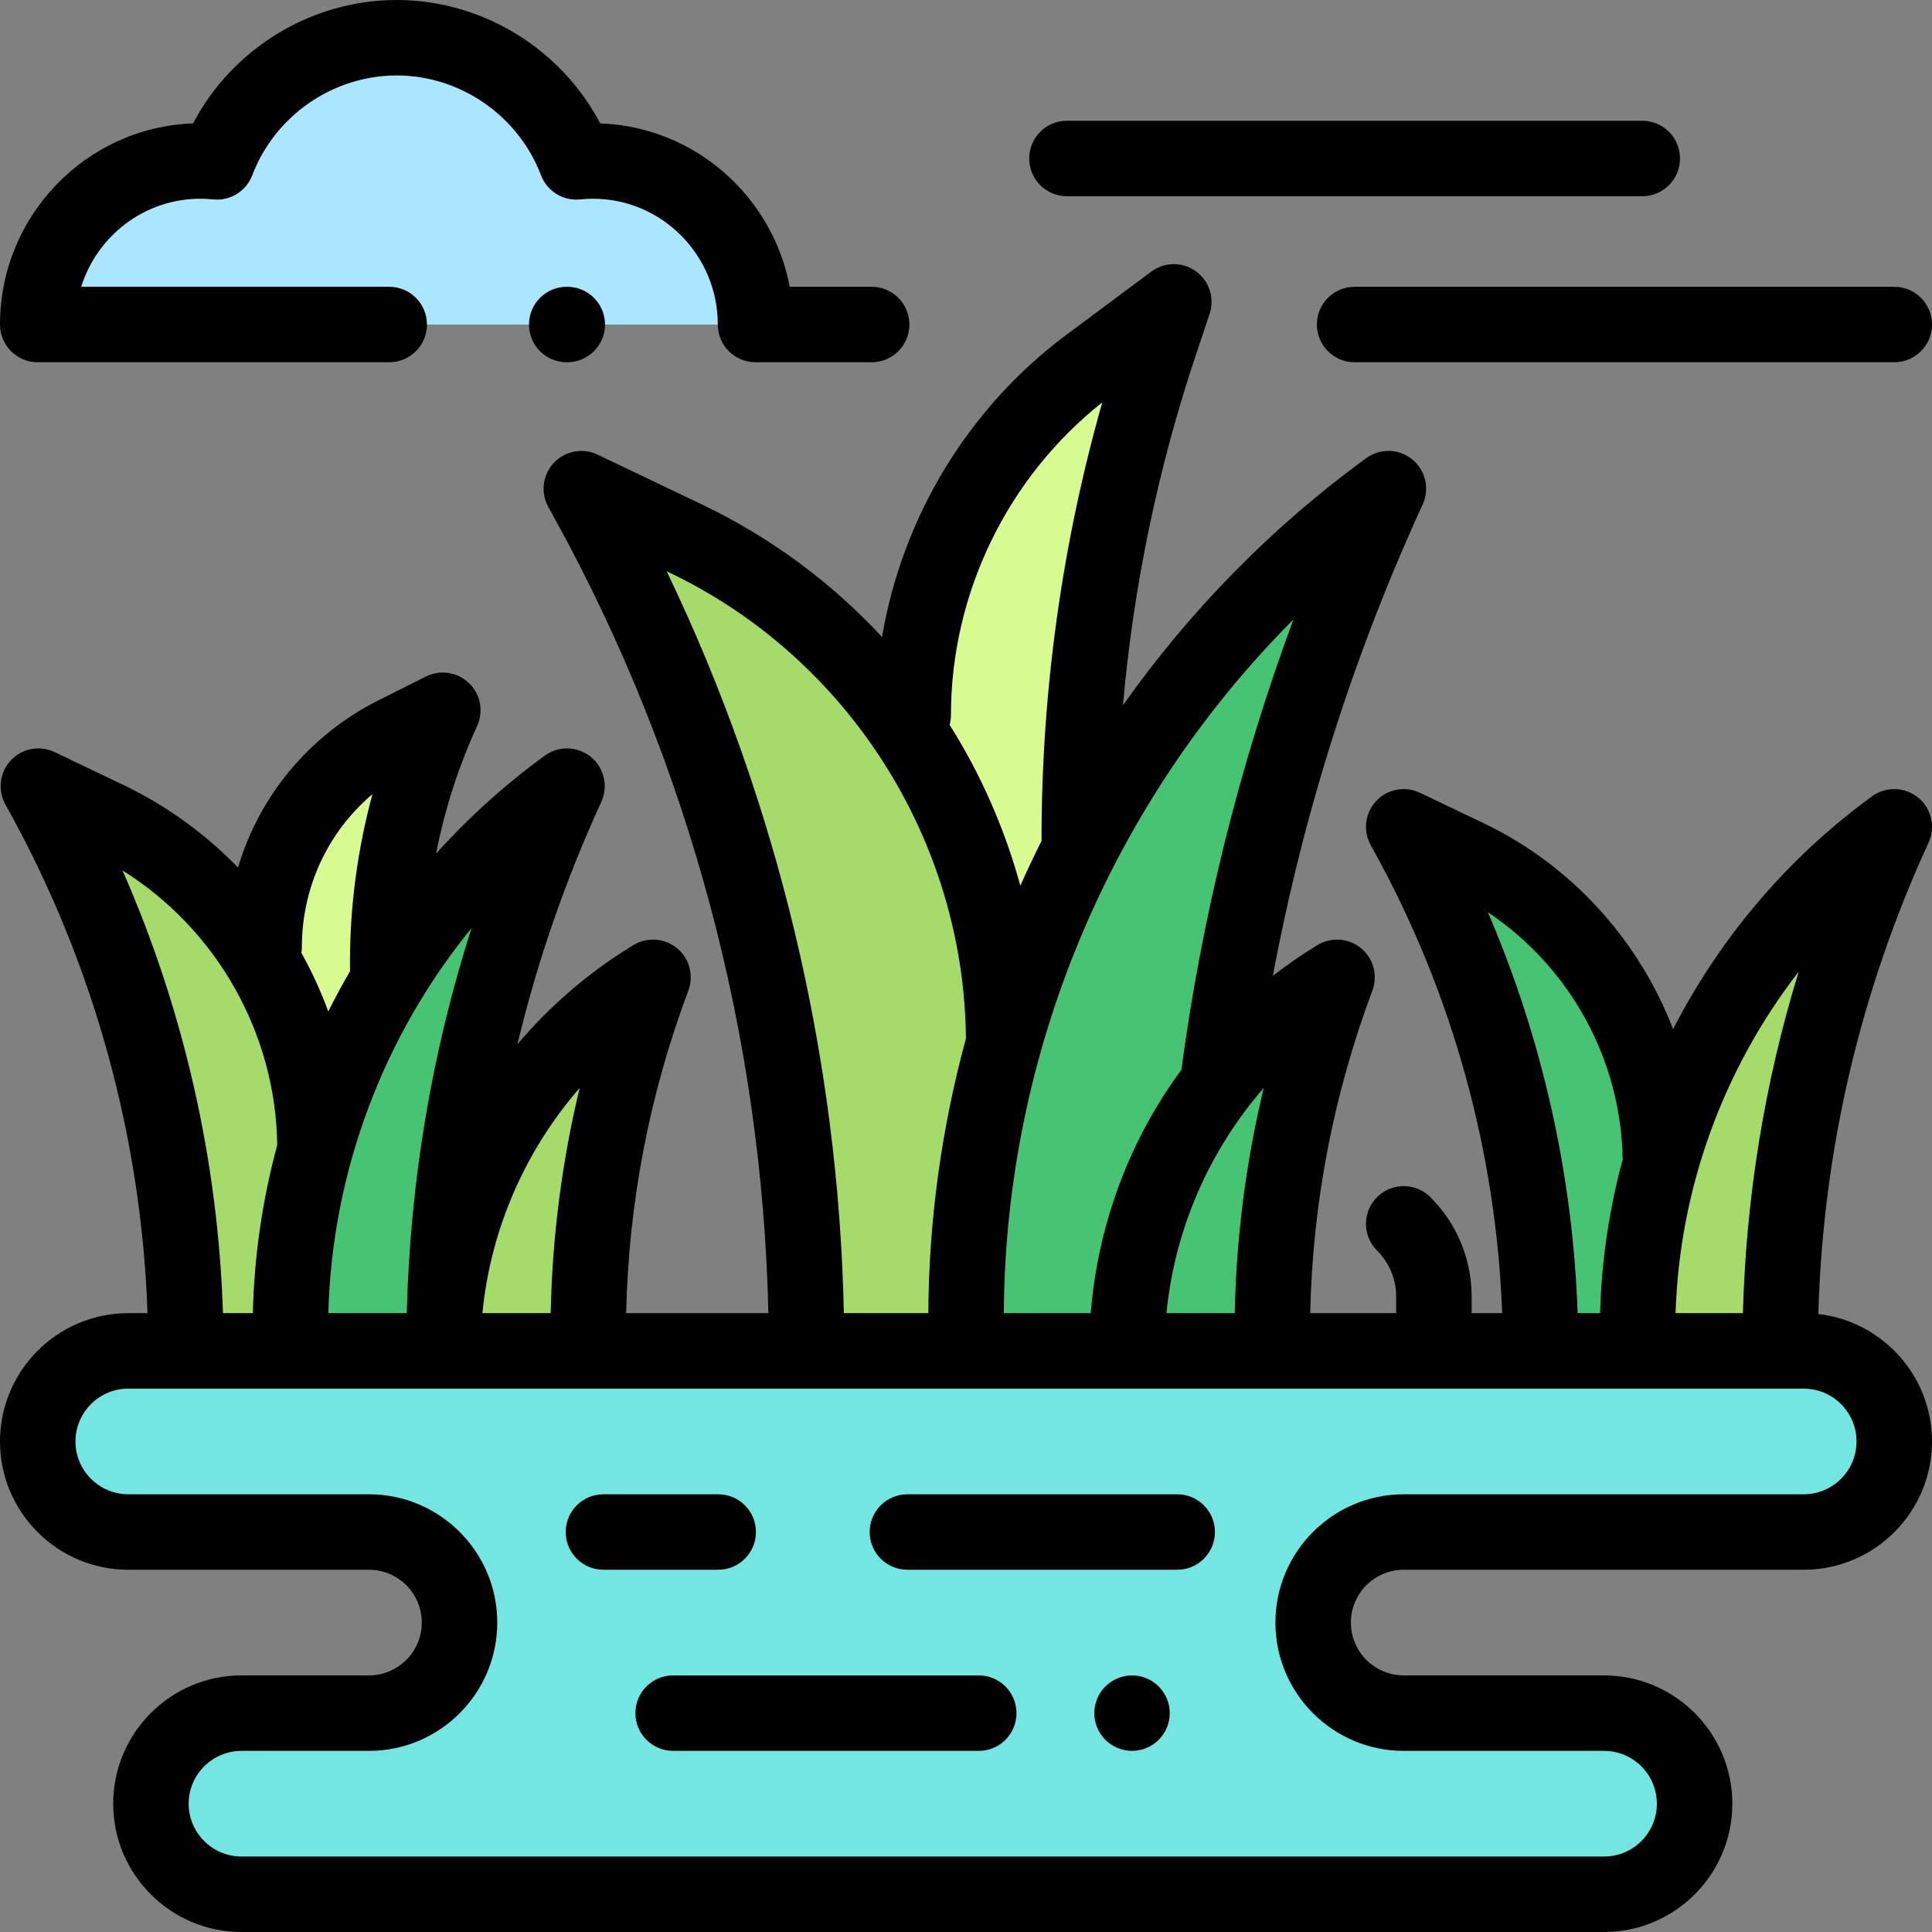 <?xml version="1.0" encoding="iso-8859-1"?>
<!-- Generator: Adobe Illustrator 19.0.0, SVG Export Plug-In . SVG Version: 6.00 Build 0)  -->
<svg version="1.1" id="Capa_1" xmlns="http://www.w3.org/2000/svg" xmlns:xlink="http://www.w3.org/1999/xlink" x="0px" y="0px"
	 viewBox="0 0 512.002 512.002" style="enable-background:new 0 0 512.002 512.002;" xml:space="preserve">
<rect x="0" y="0" width="512.002" height="512.002" fill="#808080" stroke="none"/>
<path style="fill:#73E6E1;" d="M372,406.002h106c13.255,0,24-10.745,24-24s-10.745-24-24-24H34c-13.255,0-24,10.745-24,24
	s10.745,24,24,24h63.779c13.255,0,24,10.745,24,24s-10.745,24-24,24H64c-13.255,0-24,10.745-24,24s10.745,24,24,24h361.086
	c13.255,0,24-10.745,24-24s-10.745-24-24-24H372c-13.255,0-24-10.745-24-24S358.745,406.002,372,406.002z"/>
<path style="fill:#D7FA91;" d="M70,250.995L70,250.995c0-23.925,13.506-45.801,34.896-56.52l12.457-6.243l0,0
	c-9.623,20.906-14.606,43.648-14.606,66.662v1.877L83.49,290.357L70,250.995z"/>
<path style="fill:#A5DC69;" d="M117.353,358.002L117.353,358.002c0-40.222,20.867-77.565,55.122-98.645l0.576-0.355l0,0
	c-11.36,30.308-17.18,62.412-17.18,94.78v4.22H117.353z"/>
<path style="fill:#46C373;" d="M76.94,358.002V352.4c0-56.982,27.252-110.528,73.321-144.063l0,0l-0.034,0.075
	c-21.462,46.776-32.572,97.634-32.572,149.099v0.492H76.94V358.002z"/>
<g>
	<path style="fill:#A5DC69;" d="M83.49,304.542L83.49,304.542c0-37.372-21.465-71.422-55.185-87.537l-18.137-8.668l1.211,2.202
		c24.854,45.176,37.887,95.902,37.887,147.464l0,0H83.49V304.542z"/>
	<path style="fill:#A5DC69;" d="M433.961,358.002v-5.198c0-52.877,25.289-102.565,68.039-133.685l0,0l-0.032,0.07
		c-19.916,43.406-30.226,90.601-30.226,138.358v0.456h-37.781V358.002z"/>
</g>
<path style="fill:#46C373;" d="M440.039,308.394L440.039,308.394c0-34.68-19.919-66.277-51.209-81.231L372,219.119l1.124,2.043
	c23.064,41.922,35.157,88.993,35.157,136.84l0,0h31.758V308.394z"/>
<path style="fill:#D7FA91;" d="M242.009,189.502L242.009,189.502c0-36.56,17.284-70.968,46.614-92.794l22.45-16.706l-3.653,10.93
	c-14.177,42.417-21.405,86.847-21.405,131.57l0,0L266,259.002L242.009,189.502z"/>
<path style="fill:#46C373;" d="M256,358.002v-8.553c0-86.997,41.607-168.747,111.942-219.947l0,0l-0.052,0.114
	c-32.766,71.415-49.729,149.062-49.729,227.635v0.751H256z"/>
<path style="fill:#A5DC69;" d="M256,358.002v-8.553c0-24.989,3.439-49.543,10-73.067l0,0c0-57.058-32.772-109.043-84.252-133.646
	l-27.69-13.234l1.849,3.361c37.946,68.972,57.843,146.417,57.843,225.139l0,0H256z"/>
<path style="fill:#46C373;" d="M298.635,358.002L298.635,358.002c0-40.222,20.867-77.565,55.122-98.645l0.576-0.355l0,0
	c-11.36,30.308-17.18,62.412-17.18,94.78v4.22H298.635z"/>
<path style="fill:#AAE6FF;" d="M150.188,86.001h50.037c0-23.895-19.319-43.333-43.066-43.333c-1.485,0-2.964,0.082-4.437,0.231
	c-7.469-19.636-26.28-32.898-47.608-32.898s-40.142,13.263-47.61,32.898c-1.472-0.148-2.951-0.231-4.434-0.231
	C29.32,42.668,10,62.106,10,86.001h93.146H150.188z"/>
<path d="M481.878,348.23c1.228-43.341,11.028-85.31,29.216-124.949c1.893-4.134,0.757-9.025-2.763-11.904
	c-3.52-2.877-8.539-3.02-12.215-0.343c-22.418,16.319-40.346,37.593-52.728,61.71c-9.051-23.553-26.837-43.417-50.244-54.604
	l-16.83-8.043c-3.919-1.874-8.601-1.002-11.582,2.156c-2.983,3.158-3.585,7.881-1.491,11.687l1.124,2.043
	c20.582,37.411,32.157,79.397,33.727,122.02H390v-4.353c0-9.967-3.881-19.337-10.929-26.385c-3.904-3.906-10.236-3.905-14.142-0.001
	c-3.905,3.905-3.906,10.236,0,14.142c3.27,3.271,5.071,7.619,5.071,12.244v4.353h-22.782c0.644-29.279,6.179-58.01,16.479-85.49
	c1.5-4,0.292-8.511-3.005-11.228c-3.297-2.716-7.957-3.038-11.595-0.801l-0.581,0.357c-3.879,2.387-7.609,4.993-11.194,7.778
	c8.056-43.049,21.344-84.92,39.647-124.812l0.053-0.114c1.908-4.134,0.783-9.035-2.737-11.922c-3.52-2.888-8.546-3.033-12.228-0.354
	c-24.872,18.105-46.71,40.359-64.463,65.489c2.776-31.54,9.225-62.63,19.31-92.805l3.653-10.93
	c1.385-4.144-0.081-8.707-3.619-11.269c-3.538-2.563-8.331-2.531-11.835,0.077l-22.449,16.707
	c-26.115,19.433-43.551,48.424-48.897,80.127c-13.484-14.533-29.62-26.461-47.697-35.1l-27.69-13.234
	c-3.918-1.874-8.599-1.002-11.582,2.156c-2.982,3.158-3.585,7.88-1.492,11.686l1.849,3.362
	c35.424,64.387,54.859,136.897,56.481,210.318h-37.69c0.644-29.279,6.179-58.01,16.479-85.49c1.5-4.001,0.292-8.513-3.007-11.229
	c-3.299-2.717-7.958-3.037-11.597-0.798l-0.577,0.355c-11.362,6.992-21.53,15.766-30.112,25.905
	c5.248-21.933,12.661-43.389,22.231-64.247c1.892-4.134,0.756-9.024-2.764-11.902c-3.519-2.877-8.539-3.018-12.214-0.343
	c-10.567,7.692-20.204,16.41-28.818,25.961c2.285-11.659,5.935-23.057,10.879-33.8c1.775-3.858,0.921-8.416-2.131-11.369
	c-3.052-2.952-7.635-3.656-11.433-1.753l-12.457,6.243c-18.42,9.231-31.675,25.339-37.346,44.368
	c-8.66-8.927-18.919-16.408-30.452-21.92l-18.137-8.668c-3.919-1.874-8.6-1.002-11.583,2.156s-3.585,7.881-1.491,11.687l1.211,2.201
	c22.368,40.656,34.893,86.314,36.473,132.644H34c-18.748,0-34,15.252-34,34s15.252,34,34,34h63.779c7.72,0,14,6.28,14,14
	s-6.28,14-14,14H64c-18.748,0-34,15.252-34,34s15.252,34,34,34h361.086c18.748,0,34-15.252,34-34s-15.252-34-34-34H372
	c-7.72,0-14-6.28-14-14s6.28-14,14-14h106c18.748,0,34-15.252,34-34C512,364.566,498.805,350.161,481.878,348.23z M476.667,257.515
	c-8.995,29.285-13.935,59.557-14.78,90.487h-17.843C445.077,314.938,456.725,283.242,476.667,257.515z M394.3,241.75
	c21.709,14.484,35.349,39.09,35.722,65.535c-3.563,13.186-5.604,26.847-5.988,40.718h-5.945
	C416.833,311.444,408.733,275.306,394.3,241.75z M309.127,348.002c2.143-22.14,11.312-43.079,25.772-59.68
	c-4.699,19.519-7.266,39.48-7.679,59.68H309.127z M342.767,164.175c-14.269,38.51-24.216,78.485-29.682,119.313
	c-3.084,4.192-5.916,8.576-8.464,13.135c-8.828,15.798-14.127,33.385-15.569,51.379h-23.033
	C266.405,278.757,294.473,212.579,342.767,164.175z M292.108,106.64c-10.687,37.689-16.093,76.573-16.093,115.863
	c0,0.108,0.013,0.212,0.016,0.319c-1.971,3.924-3.848,7.894-5.631,11.907c-4.09-14.977-10.366-29.347-18.741-42.639
	c0.221-0.827,0.35-1.691,0.35-2.587C252.009,157.311,266.944,126.57,292.108,106.64z M176.686,151.401l0.75,0.358
	c47.38,22.644,78.1,71.021,78.544,123.475c-6.455,23.691-9.84,48.219-9.968,72.768h-22.379
	C222.193,279.977,206.1,212.686,176.686,151.401z M153.617,288.324c-4.699,19.519-7.266,39.48-7.678,59.679h-18.094
	C129.987,325.863,139.155,304.925,153.617,288.324z M124.949,245.966c-10.497,32.84-16.233,66.863-17.148,101.656
	c-0.01,0.127-0.021,0.254-0.031,0.381H87.004C87.995,310.501,101.607,274.585,124.949,245.966z M98.706,210.452
	c-3.927,14.484-5.958,29.503-5.958,44.443v1.877c0,0.2,0.018,0.396,0.03,0.594c-2.045,3.496-3.966,7.062-5.782,10.681
	c-1.961-5.365-4.351-10.554-7.125-15.525c0.077-0.499,0.129-1.007,0.129-1.527C80,235.076,86.945,220.412,98.706,210.452z
	 M32.463,230.679c24.888,15.55,40.626,43.099,41.008,72.761c-3.906,14.424-6.108,29.379-6.466,44.563h-7.917
	C57.797,307.59,48.72,267.643,32.463,230.679z M478,396.002H372c-18.748,0-34,15.252-34,34s15.252,34,34,34h53.086
	c7.72,0,14,6.28,14,14s-6.28,14-14,14H64c-7.72,0-14-6.28-14-14s6.28-14,14-14h33.779c18.748,0,34-15.252,34-34s-15.252-34-34-34H34
	c-7.72,0-14-6.28-14-14s6.28-14,14-14h444c7.72,0,14,6.28,14,14S485.72,396.002,478,396.002z"/>
<path d="M259.378,444.002h-80.991c-5.523,0-10,4.478-10,10s4.477,10,10,10h80.991c5.523,0,10-4.478,10-10
	S264.901,444.002,259.378,444.002z"/>
<path d="M300,444.002c-2.63,0-5.21,1.069-7.07,2.93c-1.86,1.86-2.93,4.44-2.93,7.07s1.07,5.21,2.93,7.069
	c1.86,1.86,4.44,2.931,7.07,2.931s5.21-1.07,7.07-2.931c1.86-1.859,2.93-4.439,2.93-7.069s-1.07-5.21-2.93-7.07
	S302.63,444.002,300,444.002z"/>
<path d="M311.972,396.002h-71.5c-5.523,0-10,4.478-10,10s4.477,10,10,10h71.5c5.523,0,10-4.478,10-10
	S317.495,396.002,311.972,396.002z"/>
<path d="M200.334,406.002c0-5.522-4.477-10-10-10h-30.415c-5.523,0-10,4.478-10,10s4.477,10,10,10h30.415
	C195.857,416.002,200.334,411.525,200.334,406.002z"/>
<path d="M10,96.001h93.146c5.523,0,10-4.477,10-10s-4.477-10-10-10H21.52c4.223-13.51,16.77-23.333,31.549-23.333
	c1.089,0,2.243,0.061,3.431,0.181c4.498,0.452,8.743-2.168,10.35-6.395c6.019-15.822,21.395-26.453,38.264-26.453
	c16.867,0,32.243,10.631,38.262,26.453c1.607,4.226,5.841,6.842,10.35,6.395c1.188-0.12,2.344-0.181,3.434-0.181
	c18.232,0,33.066,14.953,33.066,33.333c0,5.523,4.477,10,10,10H231c5.523,0,10-4.477,10-10s-4.477-10-10-10h-21.711
	c-4.555-24.035-25.21-42.405-50.218-43.299c-10.428-19.817-31.285-32.701-53.957-32.701c-22.674,0-43.532,12.884-53.96,32.701
	C22.776,33.719,0,57.237,0,86.001C0,91.524,4.477,96.001,10,96.001z"/>
<path d="M150.188,76.001c-5.523,0-10,4.477-10,10s4.477,10,10,10h0.145c5.523,0,10-4.477,10-10s-4.477-10-10-10H150.188z"/>
<path d="M348.986,86.001c0,5.523,4.477,10,10,10H502c5.523,0,10-4.477,10-10s-4.477-10-10-10H358.986
	C353.463,76.001,348.986,80.478,348.986,86.001z"/>
<path d="M282.75,52.002h152.471c5.523,0,10-4.477,10-10s-4.477-10-10-10H282.75c-5.523,0-10,4.477-10,10
	S277.227,52.002,282.75,52.002z"/>
<g>
</g>
<g>
</g>
<g>
</g>
<g>
</g>
<g>
</g>
<g>
</g>
<g>
</g>
<g>
</g>
<g>
</g>
<g>
</g>
<g>
</g>
<g>
</g>
<g>
</g>
<g>
</g>
<g>
</g>
</svg>
